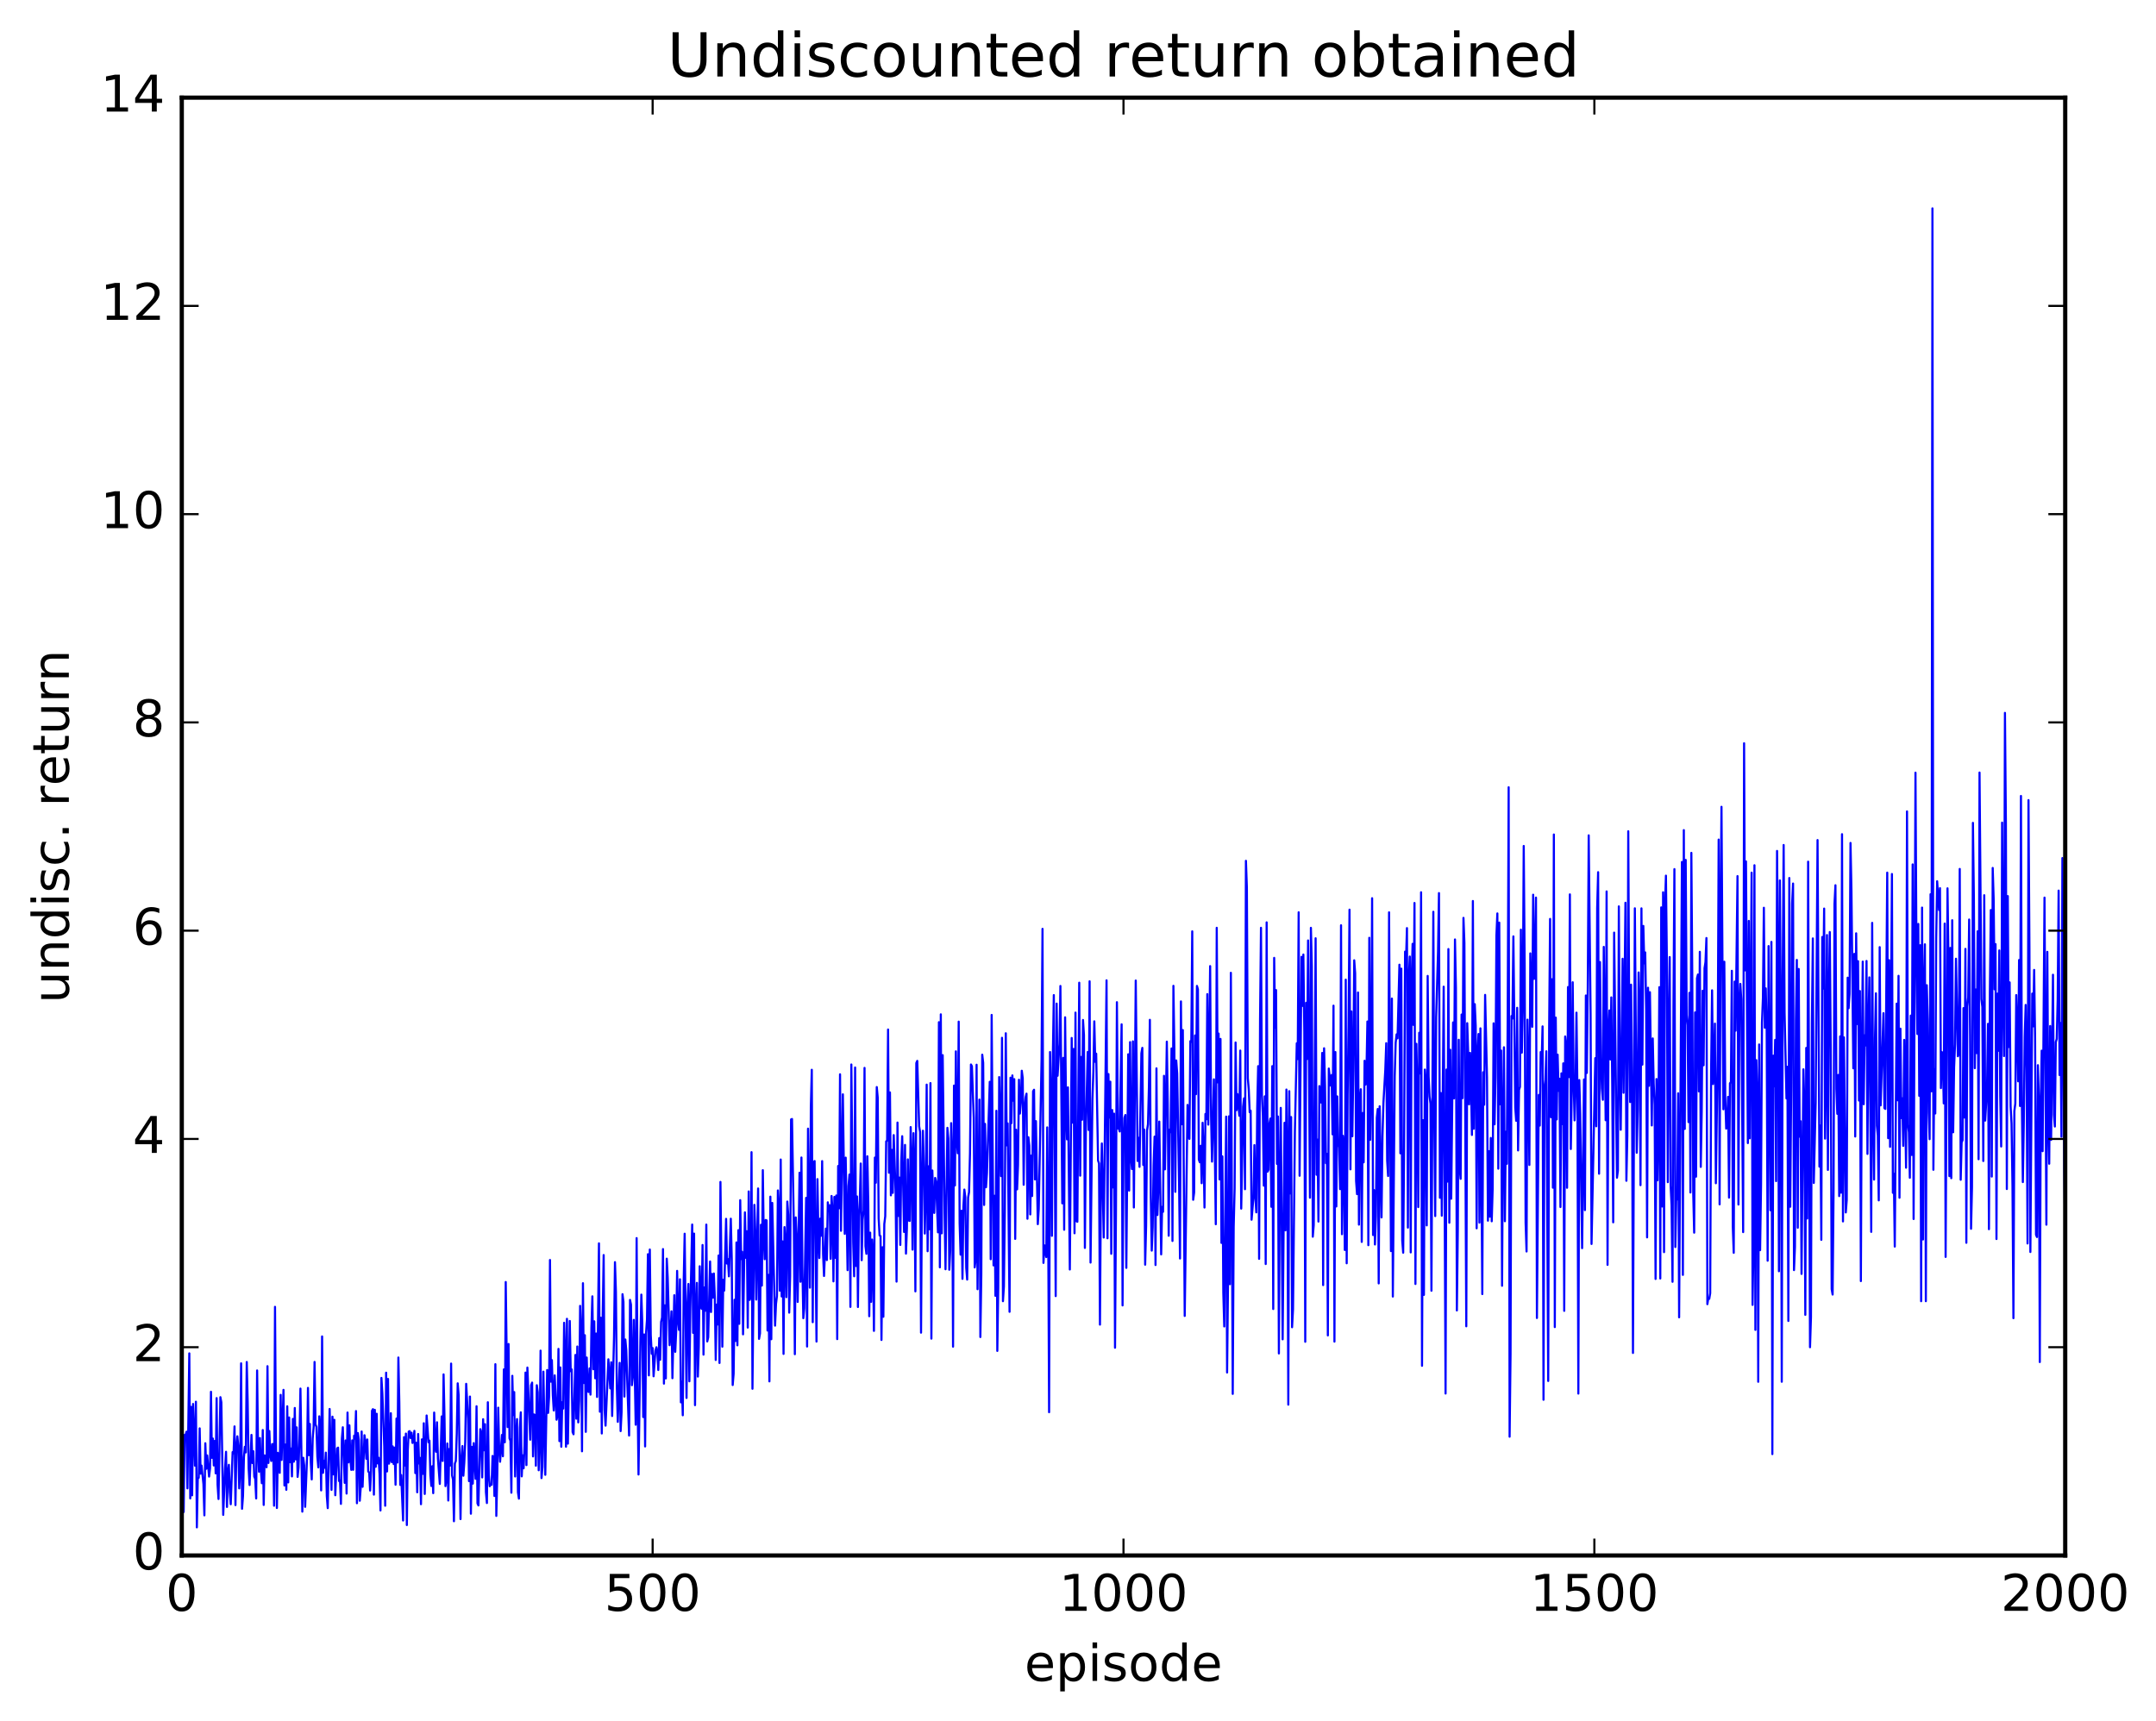 <?xml version="1.0" encoding="utf-8" standalone="no"?>
<!DOCTYPE svg PUBLIC "-//W3C//DTD SVG 1.1//EN"
  "http://www.w3.org/Graphics/SVG/1.1/DTD/svg11.dtd">
<!-- Created with matplotlib (http://matplotlib.org/) -->
<svg height="408pt" version="1.1" viewBox="0 0 511 408" width="511pt" xmlns="http://www.w3.org/2000/svg" xmlns:xlink="http://www.w3.org/1999/xlink">
 <defs>
  <style type="text/css">
*{stroke-linecap:butt;stroke-linejoin:round;stroke-miterlimit:100000;}
  </style>
 </defs>
 <g id="figure_1">
  <g id="patch_1">
   <path d="M 0 408.169 
L 511.954 408.169 
L 511.954 0 
L 0 0 
z
" style="fill:#ffffff;"/>
  </g>
  <g id="axes_1">
   <g id="patch_2">
    <path d="M 43.084 368.742 
L 489.484 368.742 
L 489.484 23.142 
L 43.084 23.142 
z
" style="fill:#ffffff;"/>
   </g>
   <g id="line2d_1">
    <path clip-path="url(#peb01d94e52)" d="M 43.307 354.013 
L 43.53 358.425 
L 43.753 340.154 
L 43.977 340.267 
L 44.2 339.4 
L 44.423 352.829 
L 44.869 320.828 
L 45.093 355.212 
L 45.316 333.517 
L 45.539 354.483 
L 45.762 332.822 
L 46.209 347.451 
L 46.432 332.292 
L 46.655 362.077 
L 46.878 350.499 
L 47.101 350.305 
L 47.325 338.607 
L 47.548 349.347 
L 47.771 347.428 
L 48.217 351.795 
L 48.441 359.23 
L 48.664 342.14 
L 48.887 348.191 
L 49.11 345.03 
L 49.557 350.038 
L 49.78 348.083 
L 50.003 329.936 
L 50.226 345.598 
L 50.449 341.025 
L 50.673 347.401 
L 50.896 341.585 
L 51.119 349.28 
L 51.342 331.437 
L 51.565 351.901 
L 51.789 355.353 
L 52.235 331.214 
L 52.458 332.43 
L 52.905 359.118 
L 53.351 348.015 
L 53.574 344.163 
L 53.797 357.238 
L 54.021 349.004 
L 54.244 347.252 
L 54.467 353.733 
L 54.69 356.599 
L 55.137 344.228 
L 55.36 344.559 
L 55.583 338.147 
L 55.806 356.8 
L 56.029 343.06 
L 56.253 340.494 
L 56.476 342.719 
L 56.699 352.834 
L 56.922 348.279 
L 57.145 323.195 
L 57.369 357.667 
L 57.592 354.637 
L 57.815 345.428 
L 58.038 342.977 
L 58.261 344.307 
L 58.485 322.878 
L 58.708 332.519 
L 58.931 348.031 
L 59.154 352.039 
L 59.601 340.155 
L 59.824 346.831 
L 60.047 344.033 
L 60.27 350.046 
L 60.493 350.583 
L 60.717 355.225 
L 60.94 324.883 
L 61.163 343.536 
L 61.386 348.886 
L 61.609 340.904 
L 61.833 348.503 
L 62.056 351.61 
L 62.279 339.008 
L 62.502 356.765 
L 62.725 345.022 
L 63.172 347.832 
L 63.395 323.87 
L 63.618 346.812 
L 63.841 339.238 
L 64.065 344.837 
L 64.288 346.334 
L 64.511 342.355 
L 64.734 342.324 
L 64.957 356.945 
L 65.181 309.8 
L 65.404 342.163 
L 65.627 357.484 
L 65.85 344.41 
L 66.073 345.771 
L 66.297 349.162 
L 66.52 330.672 
L 66.743 346.086 
L 67.189 329.483 
L 67.413 352.145 
L 67.636 342.439 
L 67.859 353.172 
L 68.082 333.382 
L 68.305 351.423 
L 68.529 336.033 
L 68.752 346.638 
L 68.975 343.387 
L 69.198 349.996 
L 69.421 336.371 
L 69.645 346.515 
L 69.868 333.778 
L 70.091 345.97 
L 70.314 338.371 
L 70.537 350.112 
L 70.761 347.889 
L 70.984 341.026 
L 71.207 329.18 
L 71.653 358.351 
L 71.877 345.577 
L 72.1 347.379 
L 72.323 357.211 
L 72.769 345.563 
L 72.993 329.015 
L 73.216 344.971 
L 73.439 337.555 
L 73.662 346.612 
L 73.885 350.712 
L 74.109 341.052 
L 74.332 338.269 
L 74.555 322.863 
L 74.778 337.676 
L 75.001 338.263 
L 75.225 345.377 
L 75.448 347.856 
L 75.671 335.753 
L 75.894 339.065 
L 76.117 353.311 
L 76.341 316.818 
L 76.564 349.152 
L 76.787 346.276 
L 77.01 347.954 
L 77.233 344.362 
L 77.457 354.629 
L 77.68 357.519 
L 78.126 334.014 
L 78.573 353.193 
L 78.796 335.836 
L 79.019 349.526 
L 79.242 336.578 
L 79.465 354.459 
L 79.912 343.352 
L 80.135 343.173 
L 80.358 351.098 
L 80.581 350.982 
L 80.805 356.512 
L 81.028 341.093 
L 81.251 338.347 
L 81.697 351.524 
L 81.921 341.479 
L 82.144 354.066 
L 82.367 334.86 
L 82.59 346.673 
L 82.813 337.897 
L 83.037 345.958 
L 83.26 348.447 
L 83.483 341.461 
L 83.706 348.431 
L 83.929 340.352 
L 84.153 341.064 
L 84.376 334.509 
L 84.599 356.352 
L 84.822 339.723 
L 85.045 341.333 
L 85.269 355.766 
L 85.492 352.697 
L 85.715 339.355 
L 85.938 352.46 
L 86.385 340.234 
L 86.608 341.917 
L 86.831 345.829 
L 87.054 341.245 
L 87.277 348.837 
L 87.501 349.047 
L 87.724 353.349 
L 87.947 348.635 
L 88.17 334.435 
L 88.393 334.055 
L 88.617 354.317 
L 88.84 334.225 
L 89.063 347.717 
L 89.286 335.151 
L 89.509 346.916 
L 89.733 345.566 
L 89.956 349.414 
L 90.179 358.068 
L 90.402 326.652 
L 90.625 330.304 
L 91.072 342.809 
L 91.295 356.953 
L 91.518 325.413 
L 91.741 348.821 
L 91.965 326.887 
L 92.188 346.978 
L 92.411 345.992 
L 92.634 335.017 
L 92.857 346.617 
L 93.081 342.883 
L 93.304 347.064 
L 93.527 343.172 
L 93.75 351.971 
L 93.973 336.276 
L 94.197 346.698 
L 94.42 321.816 
L 94.643 332.451 
L 94.866 352.012 
L 95.089 349.676 
L 95.536 360.453 
L 95.759 340.702 
L 95.982 347.425 
L 96.205 339.849 
L 96.429 361.528 
L 96.652 343.689 
L 96.875 339.378 
L 97.098 339.267 
L 97.321 340.896 
L 97.545 339.641 
L 97.768 342.065 
L 97.991 341.69 
L 98.214 339.202 
L 98.437 349.213 
L 98.661 342.026 
L 98.884 353.758 
L 99.107 339.951 
L 99.33 346.926 
L 99.553 345.612 
L 99.777 356.585 
L 100 341.215 
L 100.223 349.402 
L 100.446 337.395 
L 100.669 354.16 
L 101.116 335.557 
L 101.562 341.907 
L 101.785 341.511 
L 102.009 349.726 
L 102.232 352.259 
L 102.455 347.577 
L 102.678 353.969 
L 102.901 334.863 
L 103.125 342.388 
L 103.348 344.161 
L 103.571 337.161 
L 103.794 345.75 
L 104.241 351.781 
L 104.687 335.778 
L 104.91 346.343 
L 105.133 325.815 
L 105.357 336.272 
L 105.58 352.302 
L 105.803 350.681 
L 106.026 342.193 
L 106.249 355.713 
L 106.473 343.501 
L 106.696 347.428 
L 106.919 323.253 
L 107.142 349.752 
L 107.365 350.748 
L 107.589 360.627 
L 107.812 346.959 
L 108.035 346.343 
L 108.258 339.931 
L 108.481 327.934 
L 108.705 330.735 
L 109.151 360.118 
L 109.374 345.672 
L 109.597 342.805 
L 109.821 349.84 
L 110.044 346.717 
L 110.267 341.815 
L 110.49 328.055 
L 110.937 336.275 
L 111.16 351.116 
L 111.383 331.068 
L 111.606 358.842 
L 111.829 342.986 
L 112.053 351.712 
L 112.276 342.11 
L 112.722 350.571 
L 112.945 333.371 
L 113.169 356.385 
L 113.392 356.881 
L 113.838 338.798 
L 114.061 339.668 
L 114.285 350.239 
L 114.508 336.439 
L 114.731 343.803 
L 114.954 337.619 
L 115.177 353.722 
L 115.401 356.309 
L 115.624 332.418 
L 115.847 349.62 
L 116.07 352.33 
L 116.293 351.941 
L 116.517 351.978 
L 116.74 345.15 
L 116.963 345.387 
L 117.186 354.635 
L 117.409 323.397 
L 117.633 359.36 
L 117.856 349.786 
L 118.079 333.701 
L 118.302 343.05 
L 118.525 346.53 
L 118.972 340.164 
L 119.195 345.221 
L 119.418 324.629 
L 119.641 341.909 
L 119.865 303.914 
L 120.311 338.298 
L 120.534 318.612 
L 120.757 340.963 
L 120.981 341.557 
L 121.204 353.862 
L 121.427 326.152 
L 121.65 335.455 
L 121.873 330.005 
L 122.097 350.017 
L 122.32 340.642 
L 122.543 336.405 
L 122.766 353.762 
L 122.989 355.268 
L 123.213 338.487 
L 123.436 334.807 
L 123.659 349.987 
L 123.882 345 
L 124.105 348.075 
L 124.329 342.563 
L 124.552 325.389 
L 124.775 347.318 
L 124.998 324.201 
L 125.668 341.294 
L 125.891 328.366 
L 126.114 327.759 
L 126.337 345.26 
L 126.561 335.299 
L 126.784 335.44 
L 127.007 347.457 
L 127.23 328.382 
L 127.453 330.043 
L 127.677 348.538 
L 127.9 341.085 
L 128.123 320.184 
L 128.346 350.401 
L 128.569 347.765 
L 128.793 325.162 
L 129.239 349.62 
L 129.685 324.784 
L 129.909 334.945 
L 130.132 331.208 
L 130.355 298.695 
L 130.578 327.542 
L 130.801 322.428 
L 131.025 330.715 
L 131.248 334.365 
L 131.471 326.048 
L 131.917 336.56 
L 132.141 335.548 
L 132.364 319.769 
L 132.587 341.636 
L 132.81 324.16 
L 133.033 342.965 
L 133.257 332.41 
L 133.48 333.92 
L 133.703 313.578 
L 133.926 320.656 
L 134.149 342.955 
L 134.373 312.641 
L 134.596 342.236 
L 135.042 313.15 
L 135.265 325.071 
L 135.489 324.624 
L 135.712 339.487 
L 135.935 340.008 
L 136.381 321.207 
L 136.605 336.312 
L 136.828 319.203 
L 137.051 337.193 
L 137.274 332.034 
L 137.497 309.573 
L 137.721 315.968 
L 137.944 344.046 
L 138.167 304.198 
L 138.39 327.86 
L 138.613 316.526 
L 138.837 339.436 
L 139.06 321.814 
L 139.283 329.725 
L 139.506 329.991 
L 139.729 324.4 
L 139.953 330.608 
L 140.176 314.748 
L 140.399 307.312 
L 140.622 324.584 
L 140.845 313.229 
L 141.069 326.73 
L 141.292 316.128 
L 141.515 331.165 
L 141.961 294.753 
L 142.185 334.662 
L 142.408 312.381 
L 142.631 339.821 
L 142.854 311.662 
L 143.077 297.524 
L 143.301 334.152 
L 143.524 337.961 
L 144.193 322.235 
L 144.64 329.135 
L 144.863 322.938 
L 145.086 335.674 
L 145.533 316.97 
L 145.756 299.208 
L 145.979 306.252 
L 146.202 328.904 
L 146.425 337.063 
L 146.872 323.082 
L 147.095 339.257 
L 147.318 334.784 
L 147.541 306.802 
L 147.765 308.619 
L 147.988 331.072 
L 148.211 317.545 
L 148.434 320.058 
L 148.881 333.953 
L 149.104 340.308 
L 149.327 308.161 
L 149.55 309.26 
L 149.773 328.377 
L 149.997 326.293 
L 150.22 312.889 
L 150.666 337.744 
L 150.889 293.506 
L 151.113 330.941 
L 151.336 349.544 
L 151.782 317.704 
L 152.005 306.904 
L 152.229 313.643 
L 152.452 335.927 
L 152.675 316.352 
L 152.898 342.895 
L 153.121 316.031 
L 153.345 312.805 
L 153.568 297.319 
L 153.791 326.047 
L 154.014 296.216 
L 154.237 316.485 
L 154.461 320.931 
L 154.684 319.569 
L 154.907 326.265 
L 155.353 320.126 
L 155.577 319.38 
L 155.8 320.538 
L 156.023 324.779 
L 156.246 317.207 
L 156.469 322.36 
L 156.693 313.359 
L 156.916 312.363 
L 157.139 296.108 
L 157.362 328.002 
L 157.585 309.445 
L 157.809 326.77 
L 158.032 298.38 
L 158.255 302.843 
L 158.701 318.886 
L 158.925 315.717 
L 159.148 310.863 
L 159.371 326.714 
L 159.817 307.046 
L 160.041 320.464 
L 160.264 315.566 
L 160.487 301.276 
L 160.71 313.155 
L 160.933 315.265 
L 161.157 303.263 
L 161.38 332.444 
L 161.603 327.537 
L 161.826 335.506 
L 162.049 303.466 
L 162.273 292.466 
L 162.719 331.398 
L 162.942 309.121 
L 163.165 304.377 
L 163.389 327.454 
L 163.612 310.342 
L 164.058 290.29 
L 164.281 315.97 
L 164.505 292.433 
L 164.728 333.107 
L 164.951 310.686 
L 165.174 304.119 
L 165.397 326.332 
L 165.621 319.321 
L 165.844 300.179 
L 166.067 309.722 
L 166.29 310.279 
L 166.513 295.141 
L 166.737 321.131 
L 166.96 305.201 
L 167.183 310.722 
L 167.406 290.307 
L 167.629 318.002 
L 167.853 317.011 
L 168.299 299.048 
L 168.522 311.023 
L 168.745 302.01 
L 168.969 307.629 
L 169.192 301.901 
L 169.415 307.468 
L 169.638 322.396 
L 169.861 309.263 
L 170.085 313.988 
L 170.308 297.639 
L 170.531 323.107 
L 170.754 280.19 
L 171.201 319.245 
L 171.424 303.386 
L 171.647 305.953 
L 172.093 288.945 
L 172.317 299.546 
L 172.54 298.484 
L 172.763 302.567 
L 173.209 288.911 
L 173.433 298.418 
L 173.656 328.337 
L 173.879 325.674 
L 174.102 308.129 
L 174.325 317.898 
L 174.549 294.543 
L 174.772 318.921 
L 174.995 291.628 
L 175.218 313.825 
L 175.441 284.512 
L 175.665 298.486 
L 175.888 296.739 
L 176.111 316.319 
L 176.557 287.403 
L 176.781 298.178 
L 177.004 291.88 
L 177.227 314.717 
L 177.45 282.447 
L 177.673 308.152 
L 177.897 307.598 
L 178.12 273.135 
L 178.343 329.221 
L 178.789 285.626 
L 179.013 291.793 
L 179.236 308.082 
L 179.682 281.742 
L 179.905 317.393 
L 180.129 316.099 
L 180.352 290.349 
L 180.575 304.764 
L 180.798 277.402 
L 181.021 293.486 
L 181.245 298.516 
L 181.468 289.211 
L 181.691 289.303 
L 181.914 315.418 
L 182.137 302.223 
L 182.361 327.471 
L 182.584 283.679 
L 182.807 317.475 
L 183.03 285.169 
L 183.7 314.257 
L 183.923 309.093 
L 184.146 307.233 
L 184.369 282.207 
L 184.593 286.53 
L 184.816 305.974 
L 185.039 274.88 
L 185.262 307.34 
L 185.485 294.289 
L 185.709 320.96 
L 185.932 290.897 
L 186.155 294.779 
L 186.378 307.5 
L 186.601 284.845 
L 186.825 287.973 
L 187.048 311.175 
L 187.271 302.577 
L 187.494 265.373 
L 187.717 265.269 
L 188.164 291.698 
L 188.387 321.026 
L 188.61 288.608 
L 188.833 293.396 
L 189.057 308.633 
L 189.503 278.007 
L 189.726 303.85 
L 189.949 274.403 
L 190.173 300.015 
L 190.396 312.496 
L 190.619 310.122 
L 191.065 283.964 
L 191.289 319.207 
L 191.512 267.559 
L 191.958 305.254 
L 192.181 262.493 
L 192.405 253.604 
L 192.628 313.437 
L 192.851 275.52 
L 193.074 275.233 
L 193.521 318.031 
L 193.744 279.524 
L 193.967 292.136 
L 194.19 298.228 
L 194.413 288.876 
L 194.637 292.948 
L 194.86 275.255 
L 195.083 297.346 
L 195.306 302.484 
L 195.753 291.253 
L 195.976 298.71 
L 196.199 285.023 
L 196.422 287.084 
L 196.645 285.716 
L 196.869 298.413 
L 197.092 283.522 
L 197.315 286.929 
L 197.538 303.764 
L 197.761 283.742 
L 197.985 298.185 
L 198.208 283.404 
L 198.431 317.449 
L 198.654 276.406 
L 198.877 286.436 
L 199.101 254.676 
L 199.324 291.775 
L 199.77 259.422 
L 200.217 292.497 
L 200.44 274.434 
L 200.886 301.105 
L 201.109 281.166 
L 201.333 278.436 
L 201.556 309.812 
L 201.779 252.35 
L 202.225 294.575 
L 202.449 302.552 
L 202.672 253.063 
L 202.895 300.124 
L 203.118 283.625 
L 203.341 309.837 
L 203.565 288.32 
L 203.788 284.419 
L 204.011 275.826 
L 204.234 298.74 
L 204.457 289.168 
L 204.681 286.921 
L 204.904 253.156 
L 205.127 295.399 
L 205.35 297.238 
L 205.573 274.115 
L 205.797 285.26 
L 206.02 312.023 
L 206.243 292.213 
L 206.466 308.619 
L 206.689 293.846 
L 206.913 298.165 
L 207.136 315.499 
L 207.359 274.414 
L 207.582 280.381 
L 207.805 257.7 
L 208.029 260.171 
L 208.252 288.831 
L 208.475 292.878 
L 208.698 293.032 
L 208.921 317.652 
L 209.145 295.679 
L 209.368 312.151 
L 209.591 290.173 
L 209.814 288.325 
L 210.037 270.566 
L 210.261 270.4 
L 210.484 244.059 
L 210.707 278.005 
L 210.93 258.966 
L 211.153 283.367 
L 211.377 272.592 
L 211.6 282.785 
L 211.823 269.087 
L 212.269 282.573 
L 212.493 303.819 
L 212.716 266.118 
L 212.939 288.256 
L 213.162 279.154 
L 213.385 295.122 
L 213.609 275.313 
L 213.832 269.351 
L 214.278 292.052 
L 214.501 271.416 
L 214.725 297.183 
L 214.948 291.173 
L 215.171 274.844 
L 215.394 289.349 
L 215.617 289.437 
L 215.841 267.189 
L 216.064 275.072 
L 216.287 296.236 
L 216.51 268.626 
L 216.733 278.389 
L 216.957 306.133 
L 217.18 252.001 
L 217.403 251.491 
L 217.849 266.979 
L 218.073 268.358 
L 218.296 315.922 
L 218.519 281.018 
L 218.742 268.049 
L 218.965 276.921 
L 219.189 292.429 
L 219.412 282.686 
L 219.635 257.123 
L 219.858 296.615 
L 220.081 276.482 
L 220.305 291.408 
L 220.528 256.759 
L 220.751 317.335 
L 220.974 277.481 
L 221.197 285.015 
L 221.421 287.534 
L 221.644 279.241 
L 221.867 280.122 
L 222.313 292.137 
L 222.537 242.324 
L 222.76 300.434 
L 222.983 240.463 
L 223.206 292.37 
L 223.429 250.134 
L 223.876 287.173 
L 224.099 300.887 
L 224.545 267.367 
L 224.769 269.906 
L 224.992 301.008 
L 225.215 296.445 
L 225.438 266.253 
L 225.661 274.213 
L 225.885 319.24 
L 226.108 257.349 
L 226.331 281.027 
L 226.554 249.232 
L 226.777 270.498 
L 227.001 273.391 
L 227.224 242.192 
L 227.447 290.01 
L 227.67 297.428 
L 227.893 287.02 
L 228.117 303.166 
L 228.34 286.048 
L 228.563 282 
L 228.786 283.764 
L 229.009 300.525 
L 229.233 303.336 
L 229.456 283.893 
L 229.679 282.613 
L 229.902 273.336 
L 230.125 252.351 
L 230.349 252.744 
L 230.795 265.025 
L 231.018 300.459 
L 231.241 298.607 
L 231.465 252.41 
L 231.688 305.62 
L 232.134 260.67 
L 232.357 316.956 
L 232.581 302.215 
L 232.804 250.026 
L 233.027 251.945 
L 233.25 285.646 
L 233.473 266.432 
L 233.697 281.455 
L 233.92 278.165 
L 234.589 256.453 
L 234.813 298.506 
L 235.036 240.602 
L 235.482 299.971 
L 235.705 283.46 
L 235.929 307.186 
L 236.152 263.318 
L 236.375 320.248 
L 236.598 305.194 
L 236.821 255.332 
L 237.268 278.803 
L 237.491 246.024 
L 237.714 308.46 
L 237.937 304.986 
L 238.161 286.511 
L 238.384 244.948 
L 238.607 271.517 
L 238.83 266.318 
L 239.277 310.979 
L 239.5 255.486 
L 239.723 266.255 
L 239.946 254.943 
L 240.169 260.941 
L 240.393 255.823 
L 240.616 293.689 
L 240.839 267.824 
L 241.062 281.95 
L 241.285 276.205 
L 241.509 255.962 
L 241.732 263.984 
L 241.955 261.365 
L 242.178 253.832 
L 242.401 255.616 
L 242.625 280.865 
L 242.848 262.516 
L 243.071 260.178 
L 243.294 259.26 
L 243.517 288.916 
L 243.741 269.594 
L 243.964 271.596 
L 244.187 287.892 
L 244.41 273.936 
L 244.633 283.527 
L 244.857 258.707 
L 245.08 258.334 
L 245.303 279.601 
L 245.526 265.777 
L 245.973 290.199 
L 246.196 286.602 
L 246.865 251.228 
L 247.089 220.192 
L 247.312 299.383 
L 247.535 295.21 
L 247.981 297.998 
L 248.205 267.257 
L 248.428 289.141 
L 248.651 334.783 
L 248.874 249.393 
L 249.097 259.607 
L 249.321 292.967 
L 249.544 250.217 
L 249.767 235.896 
L 250.213 307.251 
L 250.437 237.912 
L 250.66 255.025 
L 251.106 247.543 
L 251.329 233.738 
L 251.776 285.265 
L 251.999 250.788 
L 252.222 291.527 
L 252.445 241.165 
L 252.669 262.885 
L 252.892 270.098 
L 253.115 257.769 
L 253.561 300.947 
L 254.008 246.066 
L 254.231 266.131 
L 254.454 248.676 
L 254.677 292.356 
L 254.901 240.048 
L 255.124 289.486 
L 255.347 289.632 
L 255.793 232.962 
L 256.017 278.707 
L 256.24 250.56 
L 256.463 265.446 
L 256.686 241.8 
L 256.909 245.388 
L 257.133 295.83 
L 257.356 268.486 
L 257.802 249.383 
L 258.025 267.872 
L 258.249 232.627 
L 258.472 299.303 
L 258.918 260.583 
L 259.141 254.14 
L 259.365 242.122 
L 259.588 251.722 
L 259.811 249.781 
L 260.257 275.127 
L 260.481 275.804 
L 260.704 314.017 
L 260.927 281.482 
L 261.15 271.072 
L 261.597 293.365 
L 262.266 232.397 
L 262.489 293.543 
L 262.713 254.616 
L 262.936 264.918 
L 263.159 256.425 
L 263.382 297.223 
L 263.605 263.141 
L 263.829 281.491 
L 264.052 263.993 
L 264.275 319.491 
L 264.498 286.741 
L 264.721 237.582 
L 264.945 267.499 
L 265.168 267.473 
L 265.391 268.229 
L 265.837 242.827 
L 266.061 309.465 
L 266.284 271.421 
L 266.507 264.996 
L 266.73 264.325 
L 266.953 300.56 
L 267.4 249.929 
L 267.623 282.246 
L 267.846 247.046 
L 268.069 274.411 
L 268.293 277.132 
L 268.516 246.87 
L 268.739 286.245 
L 269.185 232.45 
L 269.632 275.225 
L 269.855 269.724 
L 270.078 276.613 
L 270.525 249.676 
L 270.748 248.407 
L 270.971 276.164 
L 271.194 267.765 
L 271.417 299.806 
L 271.641 290.617 
L 271.864 267.977 
L 272.087 266.508 
L 272.31 257.595 
L 272.533 241.765 
L 272.757 283.876 
L 272.98 296.468 
L 273.203 290.856 
L 273.426 276.175 
L 273.649 269.452 
L 273.873 299.885 
L 274.096 253.269 
L 274.319 288.028 
L 274.542 281.603 
L 274.765 265.883 
L 275.212 297.365 
L 275.435 286.095 
L 275.658 287.277 
L 275.881 255.034 
L 276.105 277.209 
L 276.551 246.934 
L 276.774 261.606 
L 276.997 292.94 
L 277.221 267.78 
L 277.444 268.41 
L 277.667 248.553 
L 277.89 294.183 
L 278.113 233.701 
L 278.337 248.697 
L 278.56 282.536 
L 278.783 251.386 
L 279.006 254.495 
L 279.453 280.207 
L 279.676 298.343 
L 279.899 237.397 
L 280.122 266.521 
L 280.345 244.183 
L 280.792 311.955 
L 281.461 261.935 
L 281.685 269.267 
L 281.908 269.992 
L 282.131 246.813 
L 282.354 247.005 
L 282.577 220.788 
L 282.801 284.419 
L 283.024 282.71 
L 283.247 245.467 
L 283.47 259.378 
L 283.693 233.722 
L 283.917 234.517 
L 284.14 274.896 
L 284.363 275.521 
L 284.586 271.631 
L 284.809 280.486 
L 285.033 266.159 
L 285.256 273.051 
L 285.479 286.258 
L 285.702 264.077 
L 285.925 265.343 
L 286.149 235.668 
L 286.372 266.604 
L 286.818 229.028 
L 287.041 264.574 
L 287.265 275.373 
L 287.711 255.87 
L 288.157 290.217 
L 288.381 219.949 
L 288.604 256.586 
L 288.827 245.013 
L 289.05 279.592 
L 289.273 246.289 
L 289.497 294.64 
L 289.72 274.129 
L 289.943 306.467 
L 290.166 314.452 
L 290.613 264.707 
L 290.836 325.364 
L 291.059 303.589 
L 291.282 264.636 
L 291.505 304.431 
L 291.729 230.617 
L 292.175 330.436 
L 292.398 290.83 
L 292.621 281.754 
L 292.845 247.135 
L 293.068 263.176 
L 293.291 259.36 
L 293.737 264.499 
L 293.961 249.05 
L 294.184 286.515 
L 294.63 262.351 
L 294.853 260.377 
L 295.077 281.913 
L 295.3 204.066 
L 295.523 210.381 
L 295.746 255.599 
L 295.969 258.222 
L 296.193 263.664 
L 296.416 263.297 
L 296.639 289.146 
L 297.085 283.808 
L 297.309 271.459 
L 297.532 283.491 
L 297.755 287.405 
L 297.978 262.718 
L 298.201 252.742 
L 298.425 298.426 
L 298.648 241.795 
L 298.871 219.946 
L 299.094 259.771 
L 299.317 264.484 
L 299.541 281.069 
L 299.764 259.9 
L 299.987 299.649 
L 300.21 218.656 
L 300.433 277.752 
L 300.657 277.269 
L 300.88 266.34 
L 301.103 265.151 
L 301.326 286.081 
L 301.549 252.741 
L 301.773 310.316 
L 301.996 227.077 
L 302.219 243.652 
L 302.442 234.706 
L 302.665 275.913 
L 302.889 264.677 
L 303.112 320.848 
L 303.335 279.984 
L 303.558 262.637 
L 304.005 317.503 
L 304.451 266.164 
L 304.674 291.662 
L 304.897 258.291 
L 305.121 274.066 
L 305.344 332.987 
L 305.567 258.671 
L 305.79 282.917 
L 306.013 264.807 
L 306.237 314.637 
L 306.46 310.383 
L 306.906 268.195 
L 307.353 247.316 
L 307.576 251.06 
L 307.799 216.27 
L 308.022 278.725 
L 308.469 226.832 
L 308.692 238.465 
L 308.915 226.281 
L 309.138 244.677 
L 309.361 318.08 
L 309.585 237.725 
L 309.808 251.047 
L 310.031 222.949 
L 310.477 283.928 
L 310.701 219.955 
L 310.924 229.116 
L 311.147 293.174 
L 311.37 290.416 
L 311.817 222.429 
L 312.04 278.483 
L 312.263 270.149 
L 312.486 289.582 
L 312.709 257.467 
L 312.933 260.185 
L 313.156 261.393 
L 313.379 249.612 
L 313.602 304.648 
L 313.825 248.504 
L 314.049 257.556 
L 314.272 275.741 
L 314.495 273.52 
L 314.718 316.575 
L 314.941 253.312 
L 315.388 257.348 
L 315.611 254.852 
L 315.834 268.902 
L 316.057 238.404 
L 316.281 318.044 
L 316.504 249.403 
L 316.727 286.003 
L 316.95 259.906 
L 317.173 270.722 
L 317.397 272.037 
L 317.62 281.894 
L 317.843 219.346 
L 318.066 292.583 
L 318.289 269.259 
L 318.513 272.189 
L 318.736 296.324 
L 318.959 232.236 
L 319.182 299.474 
L 319.405 259.518 
L 319.629 242.988 
L 319.852 215.647 
L 320.075 277.205 
L 320.298 239.768 
L 320.521 269.369 
L 320.745 253.731 
L 320.968 227.648 
L 321.191 230.723 
L 321.414 279.958 
L 321.637 283.085 
L 321.861 235.275 
L 322.084 290.31 
L 322.307 260.984 
L 322.53 258.219 
L 322.753 294.406 
L 322.977 263.849 
L 323.2 275.544 
L 323.423 251.469 
L 323.646 257.122 
L 323.869 254.088 
L 324.093 242.16 
L 324.316 295.182 
L 324.539 222.317 
L 324.762 270.205 
L 324.985 254.761 
L 325.209 212.931 
L 325.432 292.776 
L 325.655 282.109 
L 325.878 295.018 
L 326.101 288.386 
L 326.325 264.941 
L 326.548 262.899 
L 326.771 304.243 
L 326.994 262.253 
L 327.441 288.604 
L 327.664 269.343 
L 327.887 261.451 
L 328.333 253.666 
L 328.557 247.295 
L 328.78 275.135 
L 329.003 278.783 
L 329.226 216.277 
L 329.673 296.581 
L 329.896 236.722 
L 330.119 307.361 
L 330.565 255.141 
L 330.789 247.204 
L 331.012 245.2 
L 331.235 246.152 
L 331.681 228.695 
L 331.905 273.405 
L 332.128 229.623 
L 332.351 294.095 
L 332.574 296.967 
L 332.797 271.764 
L 333.021 225.596 
L 333.244 227.679 
L 333.467 220.015 
L 333.69 291.016 
L 333.913 231.913 
L 334.137 226.762 
L 334.36 296.894 
L 334.583 232.167 
L 334.806 223.75 
L 335.029 242.973 
L 335.253 214.063 
L 335.476 304.38 
L 335.699 247.45 
L 335.922 258.252 
L 336.145 286.147 
L 336.369 244.836 
L 336.592 254.477 
L 336.815 211.521 
L 337.038 323.774 
L 337.261 265.546 
L 337.485 306.967 
L 337.708 253.558 
L 337.931 257.062 
L 338.154 290.495 
L 338.377 231.352 
L 338.601 255.175 
L 338.824 259.914 
L 339.047 261.645 
L 339.27 305.979 
L 339.717 216.149 
L 339.94 265.04 
L 340.163 288.282 
L 340.386 241.167 
L 340.833 225.648 
L 341.056 211.715 
L 341.279 283.942 
L 341.502 259.116 
L 341.725 288.193 
L 342.172 233.908 
L 342.618 330.35 
L 342.841 253.55 
L 343.065 280.112 
L 343.288 224.984 
L 343.511 289.861 
L 343.734 248.865 
L 343.957 284.172 
L 344.404 242.381 
L 344.627 260.396 
L 344.85 222.71 
L 345.073 234.184 
L 345.297 310.655 
L 345.52 291.637 
L 345.743 246.493 
L 345.966 276.985 
L 346.189 279.46 
L 346.413 240.508 
L 346.636 260.328 
L 346.859 217.594 
L 347.082 223.533 
L 347.529 314.411 
L 347.752 242.554 
L 347.975 249.494 
L 348.198 261.805 
L 348.421 249.601 
L 348.645 256.636 
L 348.868 269.049 
L 349.091 213.594 
L 349.314 267.584 
L 349.537 238.041 
L 349.761 243.203 
L 349.984 291.18 
L 350.207 249.368 
L 350.43 245.127 
L 350.653 289.835 
L 350.877 243.779 
L 351.323 306.773 
L 351.546 254.189 
L 351.769 261.897 
L 351.993 235.851 
L 352.439 255.469 
L 352.662 289.374 
L 352.885 272.891 
L 353.109 288.429 
L 353.332 269.774 
L 353.555 289.517 
L 353.778 281.854 
L 354.001 242.589 
L 354.225 266.53 
L 354.448 255.323 
L 354.671 221.787 
L 354.894 216.539 
L 355.117 277.047 
L 355.341 218.715 
L 355.564 261.784 
L 355.787 249.042 
L 356.01 304.805 
L 356.233 264.666 
L 356.457 248.266 
L 356.68 289.5 
L 356.903 268.283 
L 357.126 275.889 
L 357.349 240.381 
L 357.573 186.625 
L 357.796 340.586 
L 358.019 320.932 
L 358.242 240.86 
L 358.465 241.454 
L 358.689 221.985 
L 359.135 262.527 
L 359.358 265.698 
L 359.581 238.914 
L 359.805 272.72 
L 360.028 258.366 
L 360.251 257.669 
L 360.474 220.391 
L 360.697 249.544 
L 360.921 239.125 
L 361.144 200.547 
L 361.367 229.022 
L 361.59 289.823 
L 361.813 296.676 
L 362.037 241.725 
L 362.26 253.518 
L 362.483 276.161 
L 362.706 226.009 
L 363.153 243.415 
L 363.376 212.106 
L 363.599 232.044 
L 363.822 229.016 
L 364.045 212.783 
L 364.269 312.444 
L 364.715 259.563 
L 364.938 266.828 
L 365.161 249.404 
L 365.385 252.057 
L 365.608 243.317 
L 365.831 331.828 
L 366.054 257.856 
L 366.277 256.043 
L 366.501 249.217 
L 366.947 327.373 
L 367.17 243.62 
L 367.393 217.842 
L 367.617 264.849 
L 367.84 232.138 
L 368.063 281.552 
L 368.286 197.828 
L 368.509 314.6 
L 368.733 241.237 
L 368.956 265.376 
L 369.179 250.015 
L 369.402 258.608 
L 369.625 255.722 
L 369.849 286.137 
L 370.072 254.449 
L 370.295 266.478 
L 370.518 252.082 
L 370.741 310.75 
L 370.965 245.708 
L 371.188 247.897 
L 371.411 281.575 
L 371.634 233.991 
L 371.857 255.337 
L 372.081 212.026 
L 372.304 272.387 
L 372.527 258.994 
L 372.75 232.858 
L 372.973 256.263 
L 373.197 265.601 
L 373.42 258.292 
L 373.643 240.064 
L 373.866 258.376 
L 374.089 330.364 
L 374.313 256.044 
L 374.536 264.222 
L 374.982 295.887 
L 375.429 255.901 
L 375.652 286.867 
L 375.875 235.995 
L 376.098 254.354 
L 376.321 234.333 
L 376.545 198.032 
L 376.991 240.505 
L 377.214 294.894 
L 378.107 250.84 
L 378.33 266.997 
L 378.553 215.307 
L 378.777 206.761 
L 379 278.242 
L 379.223 228.063 
L 379.446 250.851 
L 379.669 258.06 
L 379.893 260.715 
L 380.116 224.472 
L 380.562 265.56 
L 380.785 211.322 
L 381.009 299.849 
L 381.232 244.827 
L 381.455 239.542 
L 381.678 251.154 
L 381.901 236.443 
L 382.125 257.339 
L 382.348 289.763 
L 382.571 221.088 
L 383.241 279.189 
L 383.464 277.529 
L 383.687 214.869 
L 383.91 252.647 
L 384.133 267.824 
L 384.58 227.287 
L 384.803 259.055 
L 385.249 214.01 
L 385.473 279.917 
L 385.696 269.286 
L 385.919 197.059 
L 386.142 240.826 
L 386.365 261.252 
L 386.589 233.426 
L 386.812 255.255 
L 387.035 320.728 
L 387.481 215.326 
L 387.928 273.272 
L 388.151 263.286 
L 388.374 230.534 
L 388.597 239.929 
L 388.821 280.954 
L 389.044 215.336 
L 389.267 252.378 
L 389.49 219.503 
L 389.713 228.379 
L 389.937 225.777 
L 390.16 239.347 
L 390.383 293.335 
L 390.606 234.156 
L 390.829 257.402 
L 391.053 235.209 
L 391.499 266.797 
L 391.722 246.172 
L 391.945 256.877 
L 392.169 261.89 
L 392.392 303.188 
L 392.615 255.797 
L 392.838 279.808 
L 393.061 266.915 
L 393.285 234.021 
L 393.508 303.085 
L 393.731 215.106 
L 393.954 286.015 
L 394.177 211.523 
L 394.401 296.832 
L 394.624 214.674 
L 394.847 207.585 
L 395.07 227.752 
L 395.293 280.242 
L 395.517 243.653 
L 395.74 226.889 
L 395.963 281.07 
L 396.186 285.716 
L 396.409 303.861 
L 396.633 238.516 
L 396.856 206.034 
L 397.079 295.614 
L 397.302 283.784 
L 397.525 284.348 
L 397.749 259.177 
L 397.972 312.284 
L 398.641 204.331 
L 398.865 302.226 
L 399.088 196.789 
L 399.311 267.626 
L 399.534 203.851 
L 399.757 240.595 
L 399.981 243.015 
L 400.204 266.001 
L 400.427 235.357 
L 400.65 282.691 
L 400.873 202.181 
L 401.097 232.581 
L 401.32 282.876 
L 401.543 292.215 
L 401.766 239.996 
L 401.989 278.945 
L 402.213 231.896 
L 402.436 231.017 
L 402.659 258.722 
L 402.882 225.642 
L 403.105 276.621 
L 403.329 263.451 
L 403.552 234.859 
L 403.775 252.536 
L 403.998 229.536 
L 404.221 228.079 
L 404.445 222.372 
L 404.668 309.168 
L 404.891 307.725 
L 405.114 307.906 
L 405.337 306.57 
L 405.561 253.556 
L 405.784 234.77 
L 406.007 256.982 
L 406.23 253.121 
L 406.453 242.65 
L 406.677 280.497 
L 407.123 249.059 
L 407.346 199.033 
L 407.569 285.509 
L 407.793 217.787 
L 408.016 191.263 
L 408.462 262.969 
L 408.685 227.99 
L 408.909 260.008 
L 409.132 267.552 
L 409.355 267.011 
L 409.578 260.022 
L 409.801 283.91 
L 410.025 256.787 
L 410.248 256.551 
L 410.471 230.141 
L 410.694 290.722 
L 410.917 296.991 
L 411.141 232.696 
L 411.364 244.337 
L 411.81 207.691 
L 412.033 285.547 
L 412.257 238.497 
L 412.48 233.248 
L 412.703 236.852 
L 413.149 292.084 
L 413.373 176.198 
L 413.596 230.044 
L 413.819 204.205 
L 414.265 270.982 
L 414.489 218.312 
L 414.712 269.846 
L 415.158 206.869 
L 415.381 309.336 
L 415.605 294.803 
L 415.828 205.116 
L 416.051 315.264 
L 416.274 251.322 
L 416.497 259.612 
L 416.721 327.565 
L 416.944 247.606 
L 417.167 296.367 
L 417.39 280.721 
L 417.613 242.429 
L 417.837 236.599 
L 418.06 215.196 
L 418.283 243.628 
L 418.506 234.304 
L 418.729 244.441 
L 418.953 298.865 
L 419.176 224.279 
L 419.622 286.907 
L 419.845 223.287 
L 420.069 344.708 
L 420.292 250.262 
L 420.515 257.523 
L 420.738 246.518 
L 420.961 279.999 
L 421.185 201.723 
L 421.408 229.336 
L 421.631 301.36 
L 421.854 208.712 
L 422.077 240.874 
L 422.301 327.558 
L 422.524 230.972 
L 422.747 200.315 
L 422.97 240.07 
L 423.417 260.4 
L 423.64 252.895 
L 423.863 313.143 
L 424.086 208.144 
L 424.309 286.072 
L 424.533 258.273 
L 424.756 214.222 
L 424.979 209.453 
L 425.202 301.09 
L 425.425 295.563 
L 425.649 241.899 
L 425.872 227.563 
L 426.095 291.044 
L 426.318 229.709 
L 426.541 269.47 
L 426.765 265.798 
L 426.988 301.994 
L 427.434 253.496 
L 427.657 262.101 
L 427.881 311.697 
L 428.104 248.422 
L 428.327 288.859 
L 428.55 204.267 
L 428.997 319.373 
L 429.22 312.257 
L 429.443 242.556 
L 429.666 222.467 
L 429.889 280.432 
L 430.336 261.393 
L 430.782 199.147 
L 431.229 276.562 
L 431.452 266.806 
L 431.675 293.919 
L 431.898 222.124 
L 432.121 234.356 
L 432.345 215.39 
L 432.568 269.923 
L 432.791 254.251 
L 433.014 221.663 
L 433.237 277.336 
L 433.461 236.807 
L 433.684 220.952 
L 433.907 248.664 
L 434.13 305.602 
L 434.353 306.886 
L 434.577 282.33 
L 434.8 214.261 
L 435.023 209.858 
L 435.246 258.067 
L 435.469 264.046 
L 435.693 254.824 
L 435.916 283.544 
L 436.139 245.683 
L 436.362 282.737 
L 436.585 197.755 
L 436.809 289.55 
L 437.032 245.923 
L 437.478 287.422 
L 437.701 284.466 
L 437.925 231.774 
L 438.148 239.004 
L 438.371 235.625 
L 438.594 199.83 
L 438.817 211.21 
L 439.264 253.251 
L 439.487 226.127 
L 439.71 269.423 
L 439.933 221.255 
L 440.157 242.759 
L 440.38 227.848 
L 440.603 260.889 
L 440.826 234.943 
L 441.049 303.697 
L 441.273 250.662 
L 441.496 227.96 
L 441.719 261.771 
L 441.942 245.43 
L 442.165 247.84 
L 442.389 227.81 
L 442.612 273.545 
L 442.835 243.904 
L 443.058 231.701 
L 443.505 292.027 
L 443.728 218.778 
L 443.951 262.035 
L 444.174 279.636 
L 444.397 246.191 
L 444.621 235.475 
L 444.844 266.856 
L 445.067 269.169 
L 445.29 284.558 
L 445.513 224.53 
L 445.737 262.043 
L 446.406 240.185 
L 446.629 262.696 
L 446.853 262.887 
L 447.299 206.868 
L 447.522 269.815 
L 447.745 227.621 
L 447.969 271.863 
L 448.415 207.194 
L 448.638 282.767 
L 448.861 278.257 
L 449.085 295.512 
L 449.531 237.919 
L 449.754 260.835 
L 449.977 231.329 
L 450.201 283.937 
L 450.424 243.857 
L 450.647 265.058 
L 450.87 260.355 
L 451.093 271.643 
L 451.317 246.521 
L 451.763 276.818 
L 451.986 192.351 
L 452.209 266.623 
L 452.433 268.382 
L 452.656 279.197 
L 452.879 240.762 
L 453.102 273.793 
L 453.325 204.921 
L 453.549 288.979 
L 453.995 183.17 
L 454.218 224.686 
L 454.441 245.116 
L 454.665 219.033 
L 454.888 259.777 
L 455.111 224.075 
L 455.334 308.46 
L 455.557 215.155 
L 455.781 293.828 
L 456.004 233.682 
L 456.227 223.861 
L 456.45 308.458 
L 456.673 233.555 
L 456.897 241.84 
L 457.12 263.662 
L 457.343 270.057 
L 457.566 211.982 
L 457.789 258.707 
L 458.013 49.393 
L 458.236 277.306 
L 458.459 253.438 
L 458.682 263.967 
L 458.905 222.453 
L 459.129 208.908 
L 459.575 215.736 
L 459.798 210.546 
L 460.021 257.939 
L 460.245 249.398 
L 460.468 250.195 
L 460.691 261.567 
L 460.914 218.945 
L 461.137 297.963 
L 461.584 210.587 
L 461.807 226.686 
L 462.03 278.811 
L 462.253 224.721 
L 462.477 279.3 
L 462.7 218.153 
L 462.923 268.423 
L 463.146 253.018 
L 463.369 247.579 
L 463.593 227.276 
L 464.039 250.392 
L 464.262 249.796 
L 464.485 205.991 
L 464.709 279.677 
L 464.932 270.819 
L 465.155 270.287 
L 465.378 238.987 
L 465.601 264.925 
L 465.825 224.945 
L 466.048 294.616 
L 466.271 238.573 
L 466.494 236.44 
L 466.717 217.985 
L 466.941 245.546 
L 467.164 291.291 
L 467.387 281.433 
L 467.61 195.068 
L 467.833 212.819 
L 468.057 253.223 
L 468.28 234.566 
L 468.503 249.651 
L 468.726 220.77 
L 468.949 274.806 
L 469.173 183.142 
L 469.619 236.864 
L 469.842 238.702 
L 470.065 275.23 
L 470.289 212.225 
L 470.512 265.651 
L 470.958 257.762 
L 471.181 242.709 
L 471.405 291.391 
L 471.628 235.289 
L 471.851 215.735 
L 472.074 278.919 
L 472.297 205.758 
L 472.521 213.063 
L 472.744 234.532 
L 472.967 223.819 
L 473.19 293.721 
L 473.413 235.548 
L 473.637 249.105 
L 473.86 225.309 
L 474.083 259.829 
L 474.306 271.788 
L 474.529 195.007 
L 474.753 232.963 
L 474.976 250.356 
L 475.199 168.996 
L 475.422 195.121 
L 475.645 281.871 
L 475.869 212.429 
L 476.092 248.206 
L 476.315 232.883 
L 476.538 262.259 
L 476.761 266.355 
L 476.985 281.027 
L 477.208 312.491 
L 477.431 263.364 
L 477.654 261.606 
L 477.877 235.896 
L 478.101 243.634 
L 478.324 256.334 
L 478.547 227.582 
L 478.77 262.192 
L 478.993 188.694 
L 479.217 262.063 
L 479.44 280.223 
L 479.663 266.508 
L 479.886 245.691 
L 480.109 238.23 
L 480.333 253.581 
L 480.556 294.778 
L 480.779 189.675 
L 481.002 224.933 
L 481.225 296.799 
L 481.672 235.537 
L 481.895 243.314 
L 482.118 229.935 
L 482.341 246.089 
L 482.565 292.699 
L 482.788 293.248 
L 483.011 252.517 
L 483.234 260.615 
L 483.457 322.887 
L 483.681 261.849 
L 483.904 249.068 
L 484.127 272.896 
L 484.573 212.789 
L 485.02 290.324 
L 485.243 225.649 
L 485.466 264.879 
L 485.689 275.877 
L 485.913 243.231 
L 486.136 270.221 
L 486.582 231.074 
L 486.805 264.264 
L 487.029 267.054 
L 487.252 247.034 
L 487.475 246.272 
L 487.698 237.004 
L 487.921 211.128 
L 488.145 254.846 
L 488.368 242.502 
L 488.591 269.466 
L 488.814 203.415 
L 489.261 277.157 
L 489.484 293.176 
L 489.484 293.176 
" style="fill:none;stroke:#0000ff;stroke-linecap:square;stroke-width:0.5;"/>
   </g>
   <g id="patch_3">
    <path d="M 43.084 368.742 
L 43.084 23.142 
" style="fill:none;stroke:#000000;stroke-linecap:square;stroke-linejoin:miter;"/>
   </g>
   <g id="patch_4">
    <path d="M 489.484 368.742 
L 489.484 23.142 
" style="fill:none;stroke:#000000;stroke-linecap:square;stroke-linejoin:miter;"/>
   </g>
   <g id="patch_5">
    <path d="M 43.084 368.742 
L 489.484 368.742 
" style="fill:none;stroke:#000000;stroke-linecap:square;stroke-linejoin:miter;"/>
   </g>
   <g id="patch_6">
    <path d="M 43.084 23.142 
L 489.484 23.142 
" style="fill:none;stroke:#000000;stroke-linecap:square;stroke-linejoin:miter;"/>
   </g>
   <g id="matplotlib.axis_1">
    <g id="xtick_1">
     <g id="line2d_2">
      <defs>
       <path d="M 0 0 
L 0 -4 
" id="m74cc3e7803" style="stroke:#000000;stroke-width:0.5;"/>
      </defs>
      <g>
       <use style="stroke:#000000;stroke-width:0.5;" x="43.084" xlink:href="#m74cc3e7803" y="368.742"/>
      </g>
     </g>
     <g id="line2d_3">
      <defs>
       <path d="M 0 0 
L 0 4 
" id="m5d4d62b8ce" style="stroke:#000000;stroke-width:0.5;"/>
      </defs>
      <g>
       <use style="stroke:#000000;stroke-width:0.5;" x="43.084" xlink:href="#m5d4d62b8ce" y="23.142"/>
      </g>
     </g>
     <g id="text_1">
      <!-- 0 -->
      <defs>
       <path d="M 31.781 66.406 
Q 24.172 66.406 20.328 58.906 
Q 16.5 51.422 16.5 36.375 
Q 16.5 21.391 20.328 13.891 
Q 24.172 6.391 31.781 6.391 
Q 39.453 6.391 43.281 13.891 
Q 47.125 21.391 47.125 36.375 
Q 47.125 51.422 43.281 58.906 
Q 39.453 66.406 31.781 66.406 
M 31.781 74.219 
Q 44.047 74.219 50.516 64.516 
Q 56.984 54.828 56.984 36.375 
Q 56.984 17.969 50.516 8.266 
Q 44.047 -1.422 31.781 -1.422 
Q 19.531 -1.422 13.062 8.266 
Q 6.594 17.969 6.594 36.375 
Q 6.594 54.828 13.062 64.516 
Q 19.531 74.219 31.781 74.219 
" id="BitstreamVeraSans-Roman-30"/>
      </defs>
      <g transform="translate(39.266 381.86)scale(0.12 -0.12)">
       <use xlink:href="#BitstreamVeraSans-Roman-30"/>
      </g>
     </g>
    </g>
    <g id="xtick_2">
     <g id="line2d_4">
      <g>
       <use style="stroke:#000000;stroke-width:0.5;" x="154.684" xlink:href="#m74cc3e7803" y="368.742"/>
      </g>
     </g>
     <g id="line2d_5">
      <g>
       <use style="stroke:#000000;stroke-width:0.5;" x="154.684" xlink:href="#m5d4d62b8ce" y="23.142"/>
      </g>
     </g>
     <g id="text_2">
      <!-- 500 -->
      <defs>
       <path d="M 10.797 72.906 
L 49.516 72.906 
L 49.516 64.594 
L 19.828 64.594 
L 19.828 46.734 
Q 21.969 47.469 24.109 47.828 
Q 26.266 48.188 28.422 48.188 
Q 40.625 48.188 47.75 41.5 
Q 54.891 34.812 54.891 23.391 
Q 54.891 11.625 47.562 5.094 
Q 40.234 -1.422 26.906 -1.422 
Q 22.312 -1.422 17.547 -0.641 
Q 12.797 0.141 7.719 1.703 
L 7.719 11.625 
Q 12.109 9.234 16.797 8.062 
Q 21.484 6.891 26.703 6.891 
Q 35.156 6.891 40.078 11.328 
Q 45.016 15.766 45.016 23.391 
Q 45.016 31 40.078 35.438 
Q 35.156 39.891 26.703 39.891 
Q 22.75 39.891 18.812 39.016 
Q 14.891 38.141 10.797 36.281 
z
" id="BitstreamVeraSans-Roman-35"/>
      </defs>
      <g transform="translate(143.231 381.86)scale(0.12 -0.12)">
       <use xlink:href="#BitstreamVeraSans-Roman-35"/>
       <use x="63.623" xlink:href="#BitstreamVeraSans-Roman-30"/>
       <use x="127.246" xlink:href="#BitstreamVeraSans-Roman-30"/>
      </g>
     </g>
    </g>
    <g id="xtick_3">
     <g id="line2d_6">
      <g>
       <use style="stroke:#000000;stroke-width:0.5;" x="266.284" xlink:href="#m74cc3e7803" y="368.742"/>
      </g>
     </g>
     <g id="line2d_7">
      <g>
       <use style="stroke:#000000;stroke-width:0.5;" x="266.284" xlink:href="#m5d4d62b8ce" y="23.142"/>
      </g>
     </g>
     <g id="text_3">
      <!-- 1000 -->
      <defs>
       <path d="M 12.406 8.297 
L 28.516 8.297 
L 28.516 63.922 
L 10.984 60.406 
L 10.984 69.391 
L 28.422 72.906 
L 38.281 72.906 
L 38.281 8.297 
L 54.391 8.297 
L 54.391 0 
L 12.406 0 
z
" id="BitstreamVeraSans-Roman-31"/>
      </defs>
      <g transform="translate(251.014 381.86)scale(0.12 -0.12)">
       <use xlink:href="#BitstreamVeraSans-Roman-31"/>
       <use x="63.623" xlink:href="#BitstreamVeraSans-Roman-30"/>
       <use x="127.246" xlink:href="#BitstreamVeraSans-Roman-30"/>
       <use x="190.869" xlink:href="#BitstreamVeraSans-Roman-30"/>
      </g>
     </g>
    </g>
    <g id="xtick_4">
     <g id="line2d_8">
      <g>
       <use style="stroke:#000000;stroke-width:0.5;" x="377.884" xlink:href="#m74cc3e7803" y="368.742"/>
      </g>
     </g>
     <g id="line2d_9">
      <g>
       <use style="stroke:#000000;stroke-width:0.5;" x="377.884" xlink:href="#m5d4d62b8ce" y="23.142"/>
      </g>
     </g>
     <g id="text_4">
      <!-- 1500 -->
      <g transform="translate(362.614 381.86)scale(0.12 -0.12)">
       <use xlink:href="#BitstreamVeraSans-Roman-31"/>
       <use x="63.623" xlink:href="#BitstreamVeraSans-Roman-35"/>
       <use x="127.246" xlink:href="#BitstreamVeraSans-Roman-30"/>
       <use x="190.869" xlink:href="#BitstreamVeraSans-Roman-30"/>
      </g>
     </g>
    </g>
    <g id="xtick_5">
     <g id="line2d_10">
      <g>
       <use style="stroke:#000000;stroke-width:0.5;" x="489.484" xlink:href="#m74cc3e7803" y="368.742"/>
      </g>
     </g>
     <g id="line2d_11">
      <g>
       <use style="stroke:#000000;stroke-width:0.5;" x="489.484" xlink:href="#m5d4d62b8ce" y="23.142"/>
      </g>
     </g>
     <g id="text_5">
      <!-- 2000 -->
      <defs>
       <path d="M 19.188 8.297 
L 53.609 8.297 
L 53.609 0 
L 7.328 0 
L 7.328 8.297 
Q 12.938 14.109 22.625 23.891 
Q 32.328 33.688 34.812 36.531 
Q 39.547 41.844 41.422 45.531 
Q 43.312 49.219 43.312 52.781 
Q 43.312 58.594 39.234 62.25 
Q 35.156 65.922 28.609 65.922 
Q 23.969 65.922 18.812 64.312 
Q 13.672 62.703 7.812 59.422 
L 7.812 69.391 
Q 13.766 71.781 18.938 73 
Q 24.125 74.219 28.422 74.219 
Q 39.75 74.219 46.484 68.547 
Q 53.219 62.891 53.219 53.422 
Q 53.219 48.922 51.531 44.891 
Q 49.859 40.875 45.406 35.406 
Q 44.188 33.984 37.641 27.219 
Q 31.109 20.453 19.188 8.297 
" id="BitstreamVeraSans-Roman-32"/>
      </defs>
      <g transform="translate(474.214 381.86)scale(0.12 -0.12)">
       <use xlink:href="#BitstreamVeraSans-Roman-32"/>
       <use x="63.623" xlink:href="#BitstreamVeraSans-Roman-30"/>
       <use x="127.246" xlink:href="#BitstreamVeraSans-Roman-30"/>
       <use x="190.869" xlink:href="#BitstreamVeraSans-Roman-30"/>
      </g>
     </g>
    </g>
    <g id="text_6">
     <!-- episode -->
     <defs>
      <path d="M 9.422 54.688 
L 18.406 54.688 
L 18.406 0 
L 9.422 0 
z
M 9.422 75.984 
L 18.406 75.984 
L 18.406 64.594 
L 9.422 64.594 
z
" id="BitstreamVeraSans-Roman-69"/>
      <path d="M 44.281 53.078 
L 44.281 44.578 
Q 40.484 46.531 36.375 47.5 
Q 32.281 48.484 27.875 48.484 
Q 21.188 48.484 17.844 46.438 
Q 14.5 44.391 14.5 40.281 
Q 14.5 37.156 16.891 35.375 
Q 19.281 33.594 26.516 31.984 
L 29.594 31.297 
Q 39.156 29.25 43.188 25.516 
Q 47.219 21.781 47.219 15.094 
Q 47.219 7.469 41.188 3.016 
Q 35.156 -1.422 24.609 -1.422 
Q 20.219 -1.422 15.453 -0.562 
Q 10.688 0.297 5.422 2 
L 5.422 11.281 
Q 10.406 8.688 15.234 7.391 
Q 20.062 6.109 24.812 6.109 
Q 31.156 6.109 34.562 8.281 
Q 37.984 10.453 37.984 14.406 
Q 37.984 18.062 35.516 20.016 
Q 33.062 21.969 24.703 23.781 
L 21.578 24.516 
Q 13.234 26.266 9.516 29.906 
Q 5.812 33.547 5.812 39.891 
Q 5.812 47.609 11.281 51.797 
Q 16.75 56 26.812 56 
Q 31.781 56 36.172 55.266 
Q 40.578 54.547 44.281 53.078 
" id="BitstreamVeraSans-Roman-73"/>
      <path d="M 45.406 46.391 
L 45.406 75.984 
L 54.391 75.984 
L 54.391 0 
L 45.406 0 
L 45.406 8.203 
Q 42.578 3.328 38.25 0.953 
Q 33.938 -1.422 27.875 -1.422 
Q 17.969 -1.422 11.734 6.484 
Q 5.516 14.406 5.516 27.297 
Q 5.516 40.188 11.734 48.094 
Q 17.969 56 27.875 56 
Q 33.938 56 38.25 53.625 
Q 42.578 51.266 45.406 46.391 
M 14.797 27.297 
Q 14.797 17.391 18.875 11.75 
Q 22.953 6.109 30.078 6.109 
Q 37.203 6.109 41.297 11.75 
Q 45.406 17.391 45.406 27.297 
Q 45.406 37.203 41.297 42.844 
Q 37.203 48.484 30.078 48.484 
Q 22.953 48.484 18.875 42.844 
Q 14.797 37.203 14.797 27.297 
" id="BitstreamVeraSans-Roman-64"/>
      <path d="M 30.609 48.391 
Q 23.391 48.391 19.188 42.75 
Q 14.984 37.109 14.984 27.297 
Q 14.984 17.484 19.156 11.844 
Q 23.344 6.203 30.609 6.203 
Q 37.797 6.203 41.984 11.859 
Q 46.188 17.531 46.188 27.297 
Q 46.188 37.016 41.984 42.703 
Q 37.797 48.391 30.609 48.391 
M 30.609 56 
Q 42.328 56 49.016 48.375 
Q 55.719 40.766 55.719 27.297 
Q 55.719 13.875 49.016 6.219 
Q 42.328 -1.422 30.609 -1.422 
Q 18.844 -1.422 12.172 6.219 
Q 5.516 13.875 5.516 27.297 
Q 5.516 40.766 12.172 48.375 
Q 18.844 56 30.609 56 
" id="BitstreamVeraSans-Roman-6f"/>
      <path d="M 56.203 29.594 
L 56.203 25.203 
L 14.891 25.203 
Q 15.484 15.922 20.484 11.062 
Q 25.484 6.203 34.422 6.203 
Q 39.594 6.203 44.453 7.469 
Q 49.312 8.734 54.109 11.281 
L 54.109 2.781 
Q 49.266 0.734 44.188 -0.344 
Q 39.109 -1.422 33.891 -1.422 
Q 20.797 -1.422 13.156 6.188 
Q 5.516 13.812 5.516 26.812 
Q 5.516 40.234 12.766 48.109 
Q 20.016 56 32.328 56 
Q 43.359 56 49.781 48.891 
Q 56.203 41.797 56.203 29.594 
M 47.219 32.234 
Q 47.125 39.594 43.094 43.984 
Q 39.062 48.391 32.422 48.391 
Q 24.906 48.391 20.391 44.141 
Q 15.875 39.891 15.188 32.172 
z
" id="BitstreamVeraSans-Roman-65"/>
      <path d="M 18.109 8.203 
L 18.109 -20.797 
L 9.078 -20.797 
L 9.078 54.688 
L 18.109 54.688 
L 18.109 46.391 
Q 20.953 51.266 25.266 53.625 
Q 29.594 56 35.594 56 
Q 45.562 56 51.781 48.094 
Q 58.016 40.188 58.016 27.297 
Q 58.016 14.406 51.781 6.484 
Q 45.562 -1.422 35.594 -1.422 
Q 29.594 -1.422 25.266 0.953 
Q 20.953 3.328 18.109 8.203 
M 48.688 27.297 
Q 48.688 37.203 44.609 42.844 
Q 40.531 48.484 33.406 48.484 
Q 26.266 48.484 22.188 42.844 
Q 18.109 37.203 18.109 27.297 
Q 18.109 17.391 22.188 11.75 
Q 26.266 6.109 33.406 6.109 
Q 40.531 6.109 44.609 11.75 
Q 48.688 17.391 48.688 27.297 
" id="BitstreamVeraSans-Roman-70"/>
     </defs>
     <g transform="translate(242.818 398.474)scale(0.12 -0.12)">
      <use xlink:href="#BitstreamVeraSans-Roman-65"/>
      <use x="61.523" xlink:href="#BitstreamVeraSans-Roman-70"/>
      <use x="125.0" xlink:href="#BitstreamVeraSans-Roman-69"/>
      <use x="152.783" xlink:href="#BitstreamVeraSans-Roman-73"/>
      <use x="204.883" xlink:href="#BitstreamVeraSans-Roman-6f"/>
      <use x="266.064" xlink:href="#BitstreamVeraSans-Roman-64"/>
      <use x="329.541" xlink:href="#BitstreamVeraSans-Roman-65"/>
     </g>
    </g>
   </g>
   <g id="matplotlib.axis_2">
    <g id="ytick_1">
     <g id="line2d_12">
      <defs>
       <path d="M 0 0 
L 4 0 
" id="md120e55ce4" style="stroke:#000000;stroke-width:0.5;"/>
      </defs>
      <g>
       <use style="stroke:#000000;stroke-width:0.5;" x="43.084" xlink:href="#md120e55ce4" y="368.742"/>
      </g>
     </g>
     <g id="line2d_13">
      <defs>
       <path d="M 0 0 
L -4 0 
" id="m26f26824e4" style="stroke:#000000;stroke-width:0.5;"/>
      </defs>
      <g>
       <use style="stroke:#000000;stroke-width:0.5;" x="489.484" xlink:href="#m26f26824e4" y="368.742"/>
      </g>
     </g>
     <g id="text_7">
      <!-- 0 -->
      <g transform="translate(31.449 372.053)scale(0.12 -0.12)">
       <use xlink:href="#BitstreamVeraSans-Roman-30"/>
      </g>
     </g>
    </g>
    <g id="ytick_2">
     <g id="line2d_14">
      <g>
       <use style="stroke:#000000;stroke-width:0.5;" x="43.084" xlink:href="#md120e55ce4" y="319.37"/>
      </g>
     </g>
     <g id="line2d_15">
      <g>
       <use style="stroke:#000000;stroke-width:0.5;" x="489.484" xlink:href="#m26f26824e4" y="319.37"/>
      </g>
     </g>
     <g id="text_8">
      <!-- 2 -->
      <g transform="translate(31.449 322.682)scale(0.12 -0.12)">
       <use xlink:href="#BitstreamVeraSans-Roman-32"/>
      </g>
     </g>
    </g>
    <g id="ytick_3">
     <g id="line2d_16">
      <g>
       <use style="stroke:#000000;stroke-width:0.5;" x="43.084" xlink:href="#md120e55ce4" y="269.999"/>
      </g>
     </g>
     <g id="line2d_17">
      <g>
       <use style="stroke:#000000;stroke-width:0.5;" x="489.484" xlink:href="#m26f26824e4" y="269.999"/>
      </g>
     </g>
     <g id="text_9">
      <!-- 4 -->
      <defs>
       <path d="M 37.797 64.312 
L 12.891 25.391 
L 37.797 25.391 
z
M 35.203 72.906 
L 47.609 72.906 
L 47.609 25.391 
L 58.016 25.391 
L 58.016 17.188 
L 47.609 17.188 
L 47.609 0 
L 37.797 0 
L 37.797 17.188 
L 4.891 17.188 
L 4.891 26.703 
z
" id="BitstreamVeraSans-Roman-34"/>
      </defs>
      <g transform="translate(31.449 273.31)scale(0.12 -0.12)">
       <use xlink:href="#BitstreamVeraSans-Roman-34"/>
      </g>
     </g>
    </g>
    <g id="ytick_4">
     <g id="line2d_18">
      <g>
       <use style="stroke:#000000;stroke-width:0.5;" x="43.084" xlink:href="#md120e55ce4" y="220.627"/>
      </g>
     </g>
     <g id="line2d_19">
      <g>
       <use style="stroke:#000000;stroke-width:0.5;" x="489.484" xlink:href="#m26f26824e4" y="220.627"/>
      </g>
     </g>
     <g id="text_10">
      <!-- 6 -->
      <defs>
       <path d="M 33.016 40.375 
Q 26.375 40.375 22.484 35.828 
Q 18.609 31.297 18.609 23.391 
Q 18.609 15.531 22.484 10.953 
Q 26.375 6.391 33.016 6.391 
Q 39.656 6.391 43.531 10.953 
Q 47.406 15.531 47.406 23.391 
Q 47.406 31.297 43.531 35.828 
Q 39.656 40.375 33.016 40.375 
M 52.594 71.297 
L 52.594 62.312 
Q 48.875 64.062 45.094 64.984 
Q 41.312 65.922 37.594 65.922 
Q 27.828 65.922 22.672 59.328 
Q 17.531 52.734 16.797 39.406 
Q 19.672 43.656 24.016 45.922 
Q 28.375 48.188 33.594 48.188 
Q 44.578 48.188 50.953 41.516 
Q 57.328 34.859 57.328 23.391 
Q 57.328 12.156 50.688 5.359 
Q 44.047 -1.422 33.016 -1.422 
Q 20.359 -1.422 13.672 8.266 
Q 6.984 17.969 6.984 36.375 
Q 6.984 53.656 15.188 63.938 
Q 23.391 74.219 37.203 74.219 
Q 40.922 74.219 44.703 73.484 
Q 48.484 72.75 52.594 71.297 
" id="BitstreamVeraSans-Roman-36"/>
      </defs>
      <g transform="translate(31.449 223.939)scale(0.12 -0.12)">
       <use xlink:href="#BitstreamVeraSans-Roman-36"/>
      </g>
     </g>
    </g>
    <g id="ytick_5">
     <g id="line2d_20">
      <g>
       <use style="stroke:#000000;stroke-width:0.5;" x="43.084" xlink:href="#md120e55ce4" y="171.256"/>
      </g>
     </g>
     <g id="line2d_21">
      <g>
       <use style="stroke:#000000;stroke-width:0.5;" x="489.484" xlink:href="#m26f26824e4" y="171.256"/>
      </g>
     </g>
     <g id="text_11">
      <!-- 8 -->
      <defs>
       <path d="M 31.781 34.625 
Q 24.75 34.625 20.719 30.859 
Q 16.703 27.094 16.703 20.516 
Q 16.703 13.922 20.719 10.156 
Q 24.75 6.391 31.781 6.391 
Q 38.812 6.391 42.859 10.172 
Q 46.922 13.969 46.922 20.516 
Q 46.922 27.094 42.891 30.859 
Q 38.875 34.625 31.781 34.625 
M 21.922 38.812 
Q 15.578 40.375 12.031 44.719 
Q 8.5 49.078 8.5 55.328 
Q 8.5 64.062 14.719 69.141 
Q 20.953 74.219 31.781 74.219 
Q 42.672 74.219 48.875 69.141 
Q 55.078 64.062 55.078 55.328 
Q 55.078 49.078 51.531 44.719 
Q 48 40.375 41.703 38.812 
Q 48.828 37.156 52.797 32.312 
Q 56.781 27.484 56.781 20.516 
Q 56.781 9.906 50.312 4.234 
Q 43.844 -1.422 31.781 -1.422 
Q 19.734 -1.422 13.25 4.234 
Q 6.781 9.906 6.781 20.516 
Q 6.781 27.484 10.781 32.312 
Q 14.797 37.156 21.922 38.812 
M 18.312 54.391 
Q 18.312 48.734 21.844 45.562 
Q 25.391 42.391 31.781 42.391 
Q 38.141 42.391 41.719 45.562 
Q 45.312 48.734 45.312 54.391 
Q 45.312 60.062 41.719 63.234 
Q 38.141 66.406 31.781 66.406 
Q 25.391 66.406 21.844 63.234 
Q 18.312 60.062 18.312 54.391 
" id="BitstreamVeraSans-Roman-38"/>
      </defs>
      <g transform="translate(31.449 174.567)scale(0.12 -0.12)">
       <use xlink:href="#BitstreamVeraSans-Roman-38"/>
      </g>
     </g>
    </g>
    <g id="ytick_6">
     <g id="line2d_22">
      <g>
       <use style="stroke:#000000;stroke-width:0.5;" x="43.084" xlink:href="#md120e55ce4" y="121.885"/>
      </g>
     </g>
     <g id="line2d_23">
      <g>
       <use style="stroke:#000000;stroke-width:0.5;" x="489.484" xlink:href="#m26f26824e4" y="121.885"/>
      </g>
     </g>
     <g id="text_12">
      <!-- 10 -->
      <g transform="translate(23.814 125.196)scale(0.12 -0.12)">
       <use xlink:href="#BitstreamVeraSans-Roman-31"/>
       <use x="63.623" xlink:href="#BitstreamVeraSans-Roman-30"/>
      </g>
     </g>
    </g>
    <g id="ytick_7">
     <g id="line2d_24">
      <g>
       <use style="stroke:#000000;stroke-width:0.5;" x="43.084" xlink:href="#md120e55ce4" y="72.513"/>
      </g>
     </g>
     <g id="line2d_25">
      <g>
       <use style="stroke:#000000;stroke-width:0.5;" x="489.484" xlink:href="#m26f26824e4" y="72.513"/>
      </g>
     </g>
     <g id="text_13">
      <!-- 12 -->
      <g transform="translate(23.814 75.824)scale(0.12 -0.12)">
       <use xlink:href="#BitstreamVeraSans-Roman-31"/>
       <use x="63.623" xlink:href="#BitstreamVeraSans-Roman-32"/>
      </g>
     </g>
    </g>
    <g id="ytick_8">
     <g id="line2d_26">
      <g>
       <use style="stroke:#000000;stroke-width:0.5;" x="43.084" xlink:href="#md120e55ce4" y="23.142"/>
      </g>
     </g>
     <g id="line2d_27">
      <g>
       <use style="stroke:#000000;stroke-width:0.5;" x="489.484" xlink:href="#m26f26824e4" y="23.142"/>
      </g>
     </g>
     <g id="text_14">
      <!-- 14 -->
      <g transform="translate(23.814 26.453)scale(0.12 -0.12)">
       <use xlink:href="#BitstreamVeraSans-Roman-31"/>
       <use x="63.623" xlink:href="#BitstreamVeraSans-Roman-34"/>
      </g>
     </g>
    </g>
    <g id="text_15">
     <!-- undisc. return -->
     <defs>
      <path d="M 41.109 46.297 
Q 39.594 47.172 37.812 47.578 
Q 36.031 48 33.891 48 
Q 26.266 48 22.188 43.047 
Q 18.109 38.094 18.109 28.812 
L 18.109 0 
L 9.078 0 
L 9.078 54.688 
L 18.109 54.688 
L 18.109 46.188 
Q 20.953 51.172 25.484 53.578 
Q 30.031 56 36.531 56 
Q 37.453 56 38.578 55.875 
Q 39.703 55.766 41.062 55.516 
z
" id="BitstreamVeraSans-Roman-72"/>
      <path d="M 10.688 12.406 
L 21 12.406 
L 21 0 
L 10.688 0 
z
" id="BitstreamVeraSans-Roman-2e"/>
      <path d="M 54.891 33.016 
L 54.891 0 
L 45.906 0 
L 45.906 32.719 
Q 45.906 40.484 42.875 44.328 
Q 39.844 48.188 33.797 48.188 
Q 26.516 48.188 22.312 43.547 
Q 18.109 38.922 18.109 30.906 
L 18.109 0 
L 9.078 0 
L 9.078 54.688 
L 18.109 54.688 
L 18.109 46.188 
Q 21.344 51.125 25.703 53.562 
Q 30.078 56 35.797 56 
Q 45.219 56 50.047 50.172 
Q 54.891 44.344 54.891 33.016 
" id="BitstreamVeraSans-Roman-6e"/>
      <path d="M 48.781 52.594 
L 48.781 44.188 
Q 44.969 46.297 41.141 47.344 
Q 37.312 48.391 33.406 48.391 
Q 24.656 48.391 19.812 42.844 
Q 14.984 37.312 14.984 27.297 
Q 14.984 17.281 19.812 11.734 
Q 24.656 6.203 33.406 6.203 
Q 37.312 6.203 41.141 7.25 
Q 44.969 8.297 48.781 10.406 
L 48.781 2.094 
Q 45.016 0.344 40.984 -0.531 
Q 36.969 -1.422 32.422 -1.422 
Q 20.062 -1.422 12.781 6.344 
Q 5.516 14.109 5.516 27.297 
Q 5.516 40.672 12.859 48.328 
Q 20.219 56 33.016 56 
Q 37.156 56 41.109 55.141 
Q 45.062 54.297 48.781 52.594 
" id="BitstreamVeraSans-Roman-63"/>
      <path d="M 8.5 21.578 
L 8.5 54.688 
L 17.484 54.688 
L 17.484 21.922 
Q 17.484 14.156 20.5 10.266 
Q 23.531 6.391 29.594 6.391 
Q 36.859 6.391 41.078 11.031 
Q 45.312 15.672 45.312 23.688 
L 45.312 54.688 
L 54.297 54.688 
L 54.297 0 
L 45.312 0 
L 45.312 8.406 
Q 42.047 3.422 37.719 1 
Q 33.406 -1.422 27.688 -1.422 
Q 18.266 -1.422 13.375 4.438 
Q 8.5 10.297 8.5 21.578 
" id="BitstreamVeraSans-Roman-75"/>
      <path d="M 18.312 70.219 
L 18.312 54.688 
L 36.812 54.688 
L 36.812 47.703 
L 18.312 47.703 
L 18.312 18.016 
Q 18.312 11.328 20.141 9.422 
Q 21.969 7.516 27.594 7.516 
L 36.812 7.516 
L 36.812 0 
L 27.594 0 
Q 17.188 0 13.234 3.875 
Q 9.281 7.766 9.281 18.016 
L 9.281 47.703 
L 2.688 47.703 
L 2.688 54.688 
L 9.281 54.688 
L 9.281 70.219 
z
" id="BitstreamVeraSans-Roman-74"/>
      <path id="BitstreamVeraSans-Roman-20"/>
     </defs>
     <g transform="translate(16.318 237.84)rotate(-90.0)scale(0.12 -0.12)">
      <use xlink:href="#BitstreamVeraSans-Roman-75"/>
      <use x="63.379" xlink:href="#BitstreamVeraSans-Roman-6e"/>
      <use x="126.758" xlink:href="#BitstreamVeraSans-Roman-64"/>
      <use x="190.234" xlink:href="#BitstreamVeraSans-Roman-69"/>
      <use x="218.018" xlink:href="#BitstreamVeraSans-Roman-73"/>
      <use x="270.117" xlink:href="#BitstreamVeraSans-Roman-63"/>
      <use x="325.098" xlink:href="#BitstreamVeraSans-Roman-2e"/>
      <use x="356.885" xlink:href="#BitstreamVeraSans-Roman-20"/>
      <use x="388.672" xlink:href="#BitstreamVeraSans-Roman-72"/>
      <use x="429.754" xlink:href="#BitstreamVeraSans-Roman-65"/>
      <use x="491.277" xlink:href="#BitstreamVeraSans-Roman-74"/>
      <use x="530.486" xlink:href="#BitstreamVeraSans-Roman-75"/>
      <use x="593.865" xlink:href="#BitstreamVeraSans-Roman-72"/>
      <use x="634.963" xlink:href="#BitstreamVeraSans-Roman-6e"/>
     </g>
    </g>
   </g>
   <g id="text_16">
    <!-- Undiscounted return obtained -->
    <defs>
     <path d="M 48.688 27.297 
Q 48.688 37.203 44.609 42.844 
Q 40.531 48.484 33.406 48.484 
Q 26.266 48.484 22.188 42.844 
Q 18.109 37.203 18.109 27.297 
Q 18.109 17.391 22.188 11.75 
Q 26.266 6.109 33.406 6.109 
Q 40.531 6.109 44.609 11.75 
Q 48.688 17.391 48.688 27.297 
M 18.109 46.391 
Q 20.953 51.266 25.266 53.625 
Q 29.594 56 35.594 56 
Q 45.562 56 51.781 48.094 
Q 58.016 40.188 58.016 27.297 
Q 58.016 14.406 51.781 6.484 
Q 45.562 -1.422 35.594 -1.422 
Q 29.594 -1.422 25.266 0.953 
Q 20.953 3.328 18.109 8.203 
L 18.109 0 
L 9.078 0 
L 9.078 75.984 
L 18.109 75.984 
z
" id="BitstreamVeraSans-Roman-62"/>
     <path d="M 34.281 27.484 
Q 23.391 27.484 19.188 25 
Q 14.984 22.516 14.984 16.5 
Q 14.984 11.719 18.141 8.906 
Q 21.297 6.109 26.703 6.109 
Q 34.188 6.109 38.703 11.406 
Q 43.219 16.703 43.219 25.484 
L 43.219 27.484 
z
M 52.203 31.203 
L 52.203 0 
L 43.219 0 
L 43.219 8.297 
Q 40.141 3.328 35.547 0.953 
Q 30.953 -1.422 24.312 -1.422 
Q 15.922 -1.422 10.953 3.297 
Q 6 8.016 6 15.922 
Q 6 25.141 12.172 29.828 
Q 18.359 34.516 30.609 34.516 
L 43.219 34.516 
L 43.219 35.406 
Q 43.219 41.609 39.141 45 
Q 35.062 48.391 27.688 48.391 
Q 23 48.391 18.547 47.266 
Q 14.109 46.141 10.016 43.891 
L 10.016 52.203 
Q 14.938 54.109 19.578 55.047 
Q 24.219 56 28.609 56 
Q 40.484 56 46.344 49.844 
Q 52.203 43.703 52.203 31.203 
" id="BitstreamVeraSans-Roman-61"/>
     <path d="M 8.688 72.906 
L 18.609 72.906 
L 18.609 28.609 
Q 18.609 16.891 22.844 11.734 
Q 27.094 6.594 36.625 6.594 
Q 46.094 6.594 50.344 11.734 
Q 54.594 16.891 54.594 28.609 
L 54.594 72.906 
L 64.5 72.906 
L 64.5 27.391 
Q 64.5 13.141 57.438 5.859 
Q 50.391 -1.422 36.625 -1.422 
Q 22.797 -1.422 15.734 5.859 
Q 8.688 13.141 8.688 27.391 
z
" id="BitstreamVeraSans-Roman-55"/>
    </defs>
    <g transform="translate(158.168 18.142)scale(0.144 -0.144)">
     <use xlink:href="#BitstreamVeraSans-Roman-55"/>
     <use x="73.193" xlink:href="#BitstreamVeraSans-Roman-6e"/>
     <use x="136.572" xlink:href="#BitstreamVeraSans-Roman-64"/>
     <use x="200.049" xlink:href="#BitstreamVeraSans-Roman-69"/>
     <use x="227.832" xlink:href="#BitstreamVeraSans-Roman-73"/>
     <use x="279.932" xlink:href="#BitstreamVeraSans-Roman-63"/>
     <use x="334.912" xlink:href="#BitstreamVeraSans-Roman-6f"/>
     <use x="396.094" xlink:href="#BitstreamVeraSans-Roman-75"/>
     <use x="459.473" xlink:href="#BitstreamVeraSans-Roman-6e"/>
     <use x="522.852" xlink:href="#BitstreamVeraSans-Roman-74"/>
     <use x="562.061" xlink:href="#BitstreamVeraSans-Roman-65"/>
     <use x="623.584" xlink:href="#BitstreamVeraSans-Roman-64"/>
     <use x="687.061" xlink:href="#BitstreamVeraSans-Roman-20"/>
     <use x="718.848" xlink:href="#BitstreamVeraSans-Roman-72"/>
     <use x="759.93" xlink:href="#BitstreamVeraSans-Roman-65"/>
     <use x="821.453" xlink:href="#BitstreamVeraSans-Roman-74"/>
     <use x="860.662" xlink:href="#BitstreamVeraSans-Roman-75"/>
     <use x="924.041" xlink:href="#BitstreamVeraSans-Roman-72"/>
     <use x="965.139" xlink:href="#BitstreamVeraSans-Roman-6e"/>
     <use x="1028.518" xlink:href="#BitstreamVeraSans-Roman-20"/>
     <use x="1060.305" xlink:href="#BitstreamVeraSans-Roman-6f"/>
     <use x="1121.486" xlink:href="#BitstreamVeraSans-Roman-62"/>
     <use x="1184.963" xlink:href="#BitstreamVeraSans-Roman-74"/>
     <use x="1224.172" xlink:href="#BitstreamVeraSans-Roman-61"/>
     <use x="1285.451" xlink:href="#BitstreamVeraSans-Roman-69"/>
     <use x="1313.234" xlink:href="#BitstreamVeraSans-Roman-6e"/>
     <use x="1376.613" xlink:href="#BitstreamVeraSans-Roman-65"/>
     <use x="1438.137" xlink:href="#BitstreamVeraSans-Roman-64"/>
    </g>
   </g>
  </g>
 </g>
 <defs>
  <clipPath id="peb01d94e52">
   <rect height="345.6" width="446.4" x="43.084" y="23.142"/>
  </clipPath>
 </defs>
</svg>
